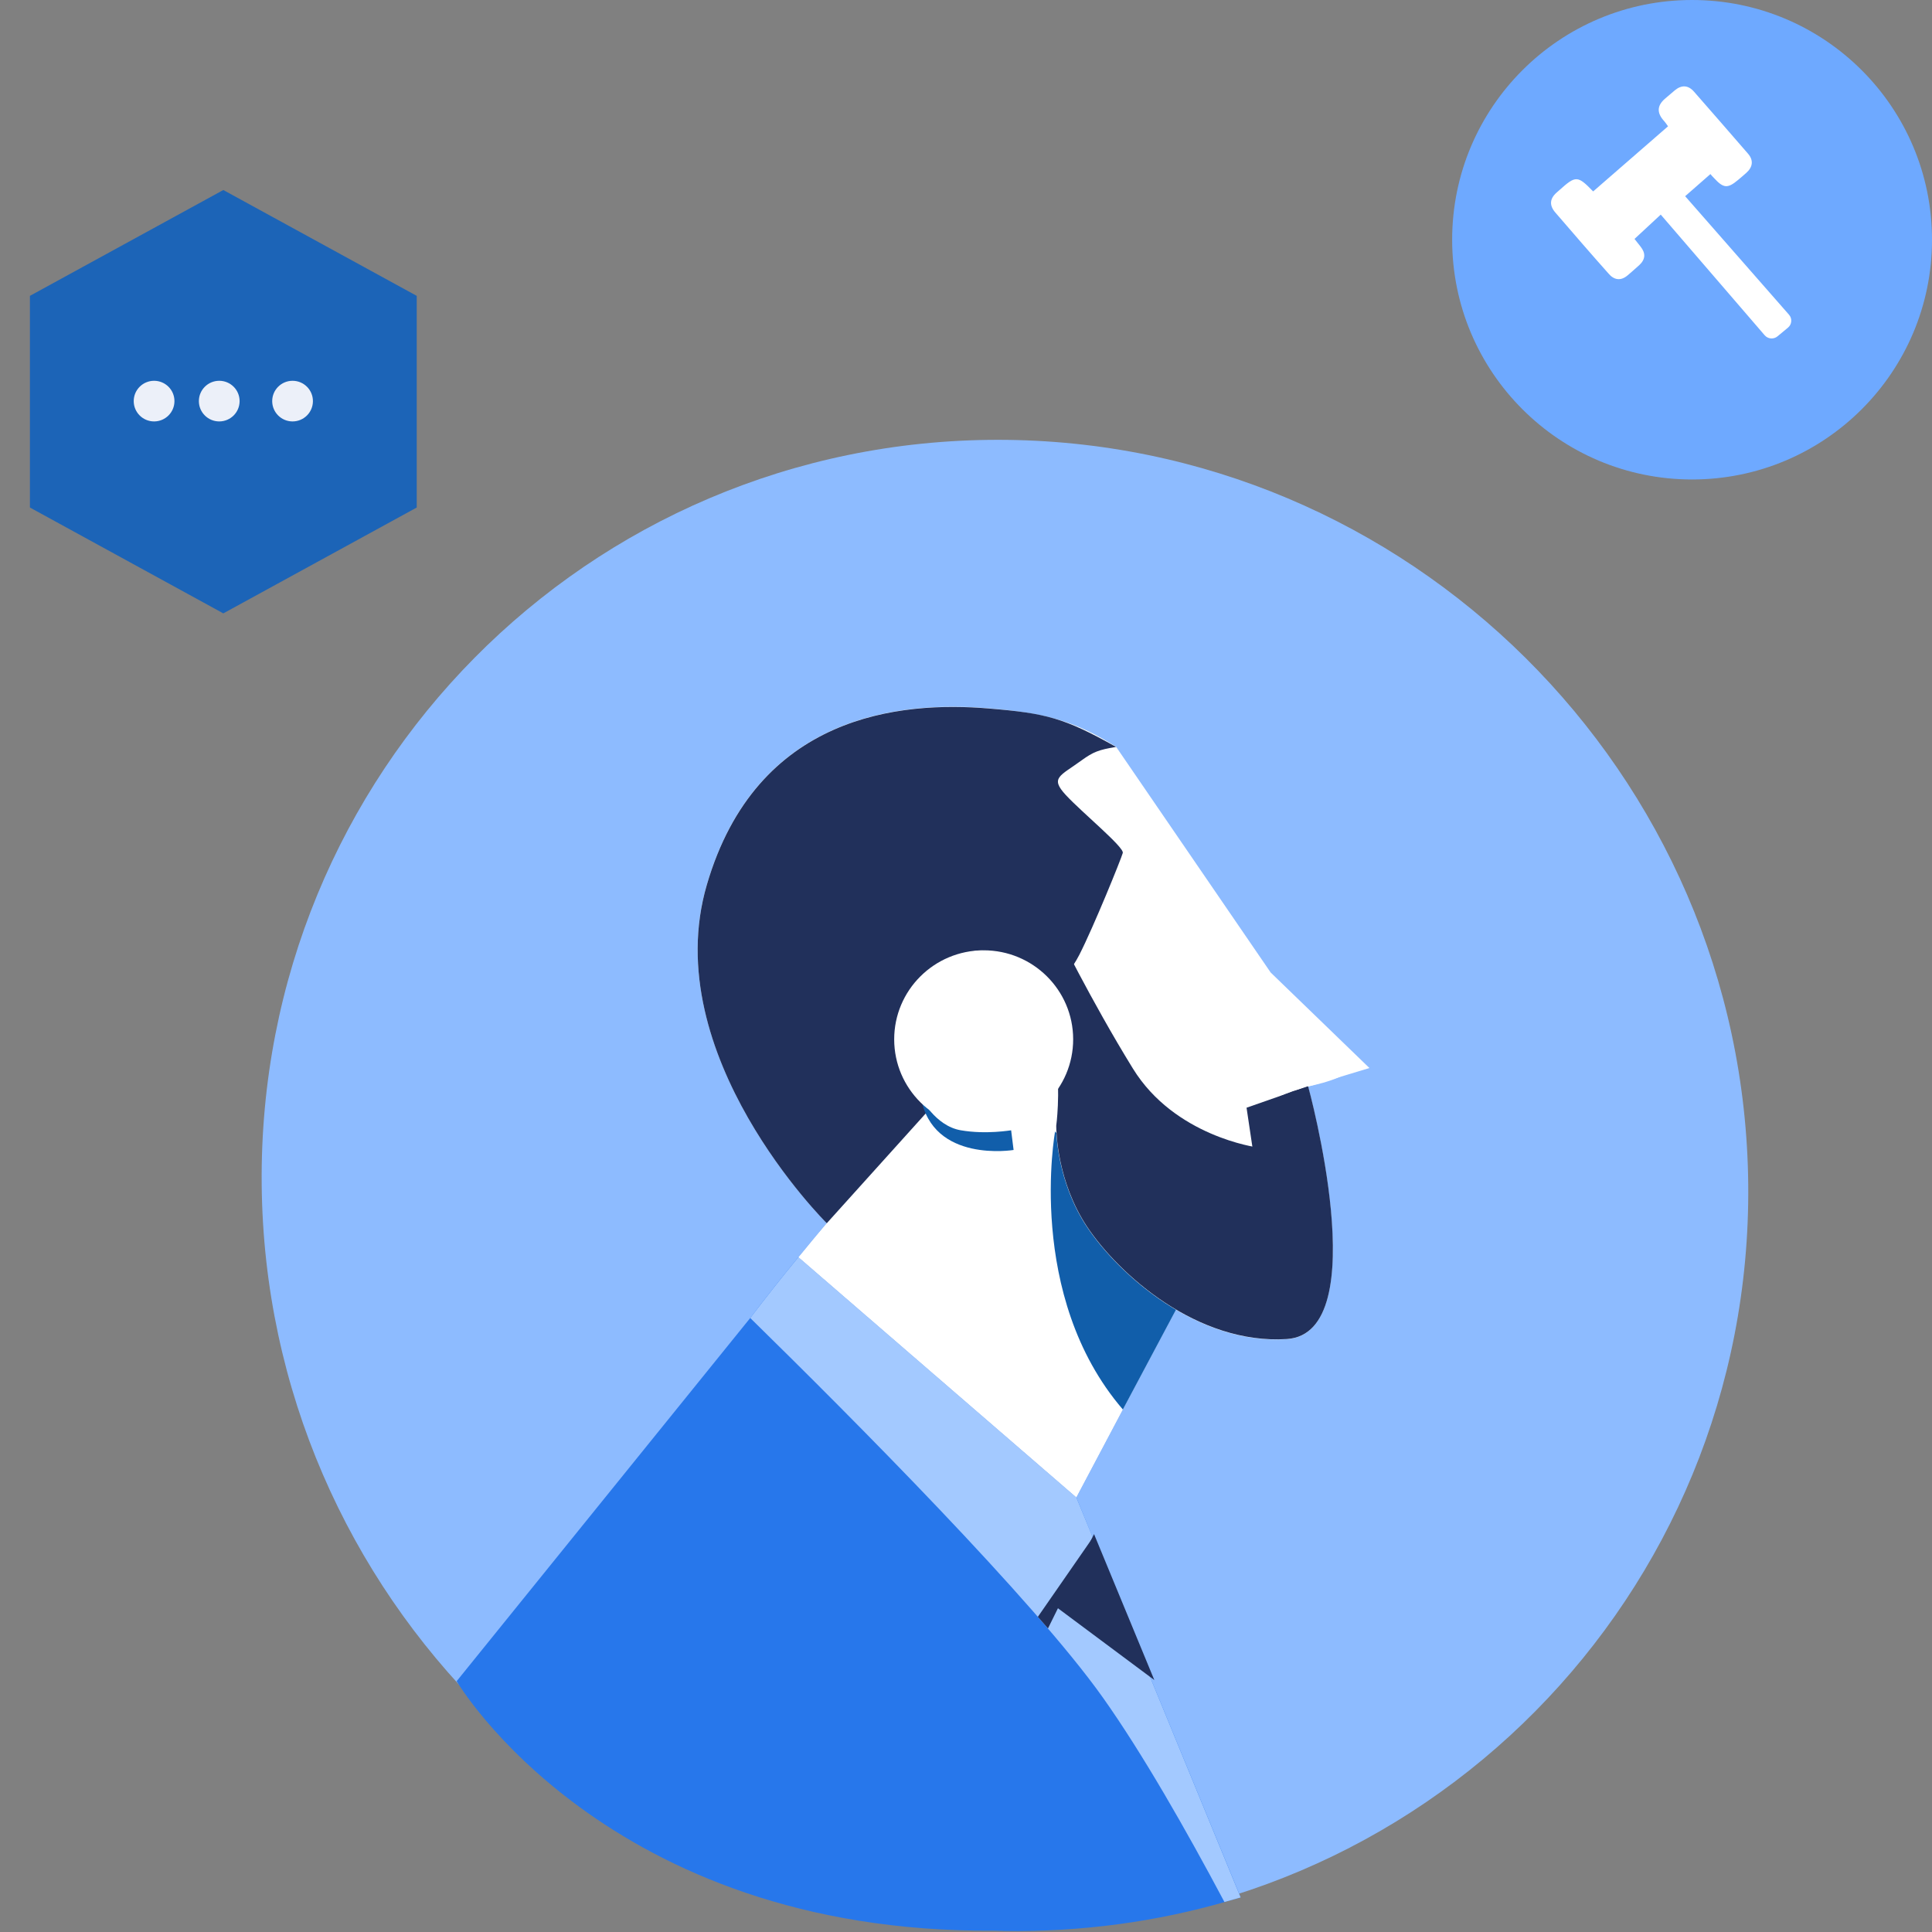 <svg width="240" height="240" viewBox="0 0 240 240" fill="none" xmlns="http://www.w3.org/2000/svg">
<rect x="0" y="0" width="240" height="240" fill="#808080" stroke="none"/>
<path d="M125.712 239.65C176.705 239.65 217.653 198.234 217.171 147.144C216.689 96.054 174.961 54.637 123.967 54.637C72.974 54.637 32.026 96.054 32.508 147.144C32.99 198.234 74.719 239.65 125.712 239.65Z" fill="#8DBBFF"/>
<path d="M154.117 235.687L143.026 208.701L135.75 191.009L133.709 186.019L153.968 147.763L120.311 132.752C120.311 132.752 110.43 142.404 99.177 156.171C97.202 158.565 95.192 161.101 93.199 163.724L56.726 208.846C56.726 208.846 75.177 240.198 123.514 239.835C124.503 239.869 125.493 239.884 126.483 239.883C136.115 239.849 145.391 238.392 154.117 235.687Z" fill="#2777EB"/>
<path d="M99.177 156.174C97.202 158.568 95.192 161.104 93.199 163.727C105.927 176.205 128.446 198.812 137.003 210.876C141.91 217.795 147.352 227.333 152.103 236.274C152.775 236.079 153.446 235.902 154.117 235.708L133.709 186.022L99.177 156.174Z" fill="#A3C9FF"/>
<path d="M99.177 156.175L133.708 186.022L153.967 147.767L120.31 132.756C120.31 132.756 110.429 142.39 99.177 156.175Z" fill="white"/>
<path d="M131.291 199.686L143.395 208.703L135.906 190.572L131.291 199.686Z" fill="#21305B"/>
<path d="M130.184 202.289L135.749 191.01L128.927 200.849L130.184 202.289Z" fill="#21305B"/>
<path d="M132.396 98.75L140.114 106.139L133.297 119.881L133.928 127.106L129.167 101.867L132.396 98.75Z" fill="white"/>
<path d="M131.069 140.543C131.069 140.543 127.339 160.961 139.487 175.094L146.939 161.086L131.069 140.543Z" fill="#115EAA"/>
<path d="M156.228 124.331C155.572 123.242 154.952 122.768 153.922 119.799C153.62 118.885 148.313 115.641 147.869 114.57C146.591 111.407 147.044 107.38 144.156 103.06C141.658 99.337 142.858 98.333 140.116 96.579L138.642 92.767C133.6 89.593 129.922 88.579 122.852 87.993C111.875 87.062 93.992 88.71 87.807 109.888C81.604 131.067 102.706 151.936 102.706 151.936L131.193 139.862L131.193 139.932C131.194 140.671 131.328 146.824 135.014 152.391C138.947 158.309 148.718 167.066 159.833 166.362C170.931 165.657 162.484 134.957 162.484 134.957C162.484 134.957 168.297 133.875 168.294 131.994C168.291 130.095 157.716 126.754 156.228 124.331Z" fill="white"/>
<path d="M134.367 94.447C135.815 93.407 136.468 93.142 138.641 92.787C132.22 89.176 129.921 88.6 122.851 88.014C111.875 87.083 93.992 88.731 87.807 109.909C81.604 131.087 102.706 151.955 102.706 151.955L116.306 136.865C116.306 136.865 112.027 125.234 118.168 119.72C124.309 114.207 129.222 124.308 129.222 124.308C129.222 124.308 132.258 122.141 134.072 118.621C135.869 115.102 139.283 106.675 139.477 105.954C139.652 105.233 134.414 100.934 132.413 98.775C130.394 96.598 131.667 96.421 134.367 94.447Z" fill="#21305B"/>
<path d="M156.302 138.059C155.386 139.678 156.133 142.524 156.133 142.524C156.133 142.524 145.916 141.17 140.723 132.723C135.513 124.275 131.168 115.386 131.168 115.386L129.221 124.268C129.221 124.268 130.64 126.955 131.195 131.438C131.751 135.937 131.209 139.841 131.209 139.841L131.21 139.912C131.211 140.65 131.345 146.803 135.03 152.37C138.964 158.288 148.734 167.045 159.849 166.341C170.947 165.636 162.5 134.936 162.5 134.936C162.5 134.936 157.201 136.44 156.302 138.059Z" fill="#21305B"/>
<path d="M119.333 140.404C116.151 139.846 114.395 136.315 114.395 136.315C115.841 144.523 125.912 142.854 125.912 142.854L125.607 140.411C125.607 140.393 122.515 140.961 119.333 140.404Z" fill="#115EAA"/>
<path d="M122.215 140.168C128.354 140.158 133.323 135.198 133.312 129.091C133.302 122.983 128.317 118.041 122.177 118.051C116.038 118.061 111.069 123.021 111.08 129.128C111.09 135.236 116.075 140.178 122.215 140.168Z" fill="white"/>
<path d="M138.642 92.765L157.848 120.81L170.115 132.674L160.753 135.503L148.702 126.17L138.642 92.765Z" fill="white"/>
<path d="M155.709 143.351L154.851 137.604L162.481 134.936L161.65 144.801L155.709 143.351Z" fill="#21305B"/>
<path d="M27.741 23.605L3.717 36.752V63.047L27.741 76.195L51.766 63.047V36.752L27.741 23.605Z" fill="#1C64B7"/>
<ellipse rx="2.529" ry="2.524" transform="matrix(-1 0 0 1 36.343 49.827)" fill="#ECF0F9"/>
<ellipse rx="2.53" ry="2.524" transform="matrix(-1 0 0 1 27.235 49.827)" fill="#ECF0F9"/>
<ellipse rx="2.53" ry="2.524" transform="matrix(-1 0 0 1 19.141 49.827)" fill="#ECF0F9"/>
<ellipse cx="210.196" cy="29.781" rx="29.804" ry="29.781" fill="#6EA9FF"/>
<path d="M197.907 23.779C201.042 21.054 204.074 18.415 207.209 15.691C207.064 15.495 206.865 15.178 206.602 14.901C205.814 13.96 205.875 13.106 206.799 12.287C207.211 11.921 207.642 11.586 208.053 11.22C208.896 10.518 209.727 10.574 210.436 11.388C212.676 13.938 214.91 16.514 217.143 19.089C217.853 19.904 217.74 20.746 216.949 21.459C216.607 21.76 216.265 22.061 215.929 22.337C214.611 23.444 214.103 23.408 212.908 22.103C212.731 21.926 212.58 21.756 212.475 21.623C211.45 22.527 210.43 23.404 209.335 24.373C213.532 29.164 217.86 34.093 222.229 39.086C222.662 39.566 222.598 40.311 222.097 40.711C221.66 41.071 221.223 41.432 220.817 41.773C220.342 42.179 219.621 42.121 219.214 41.648C214.989 36.742 210.678 31.735 206.302 26.659L203.045 29.681C203.275 29.978 203.526 30.307 203.802 30.642C204.434 31.438 204.422 32.195 203.657 32.914C203.176 33.346 202.695 33.778 202.188 34.204C201.339 34.931 200.501 34.792 199.817 33.984C197.571 31.46 195.383 28.922 193.195 26.384C192.446 25.506 192.502 24.678 193.388 23.905C193.495 23.794 193.623 23.715 193.73 23.604C195.755 21.791 195.974 21.787 197.907 23.779Z" fill="white"/>
</svg>
